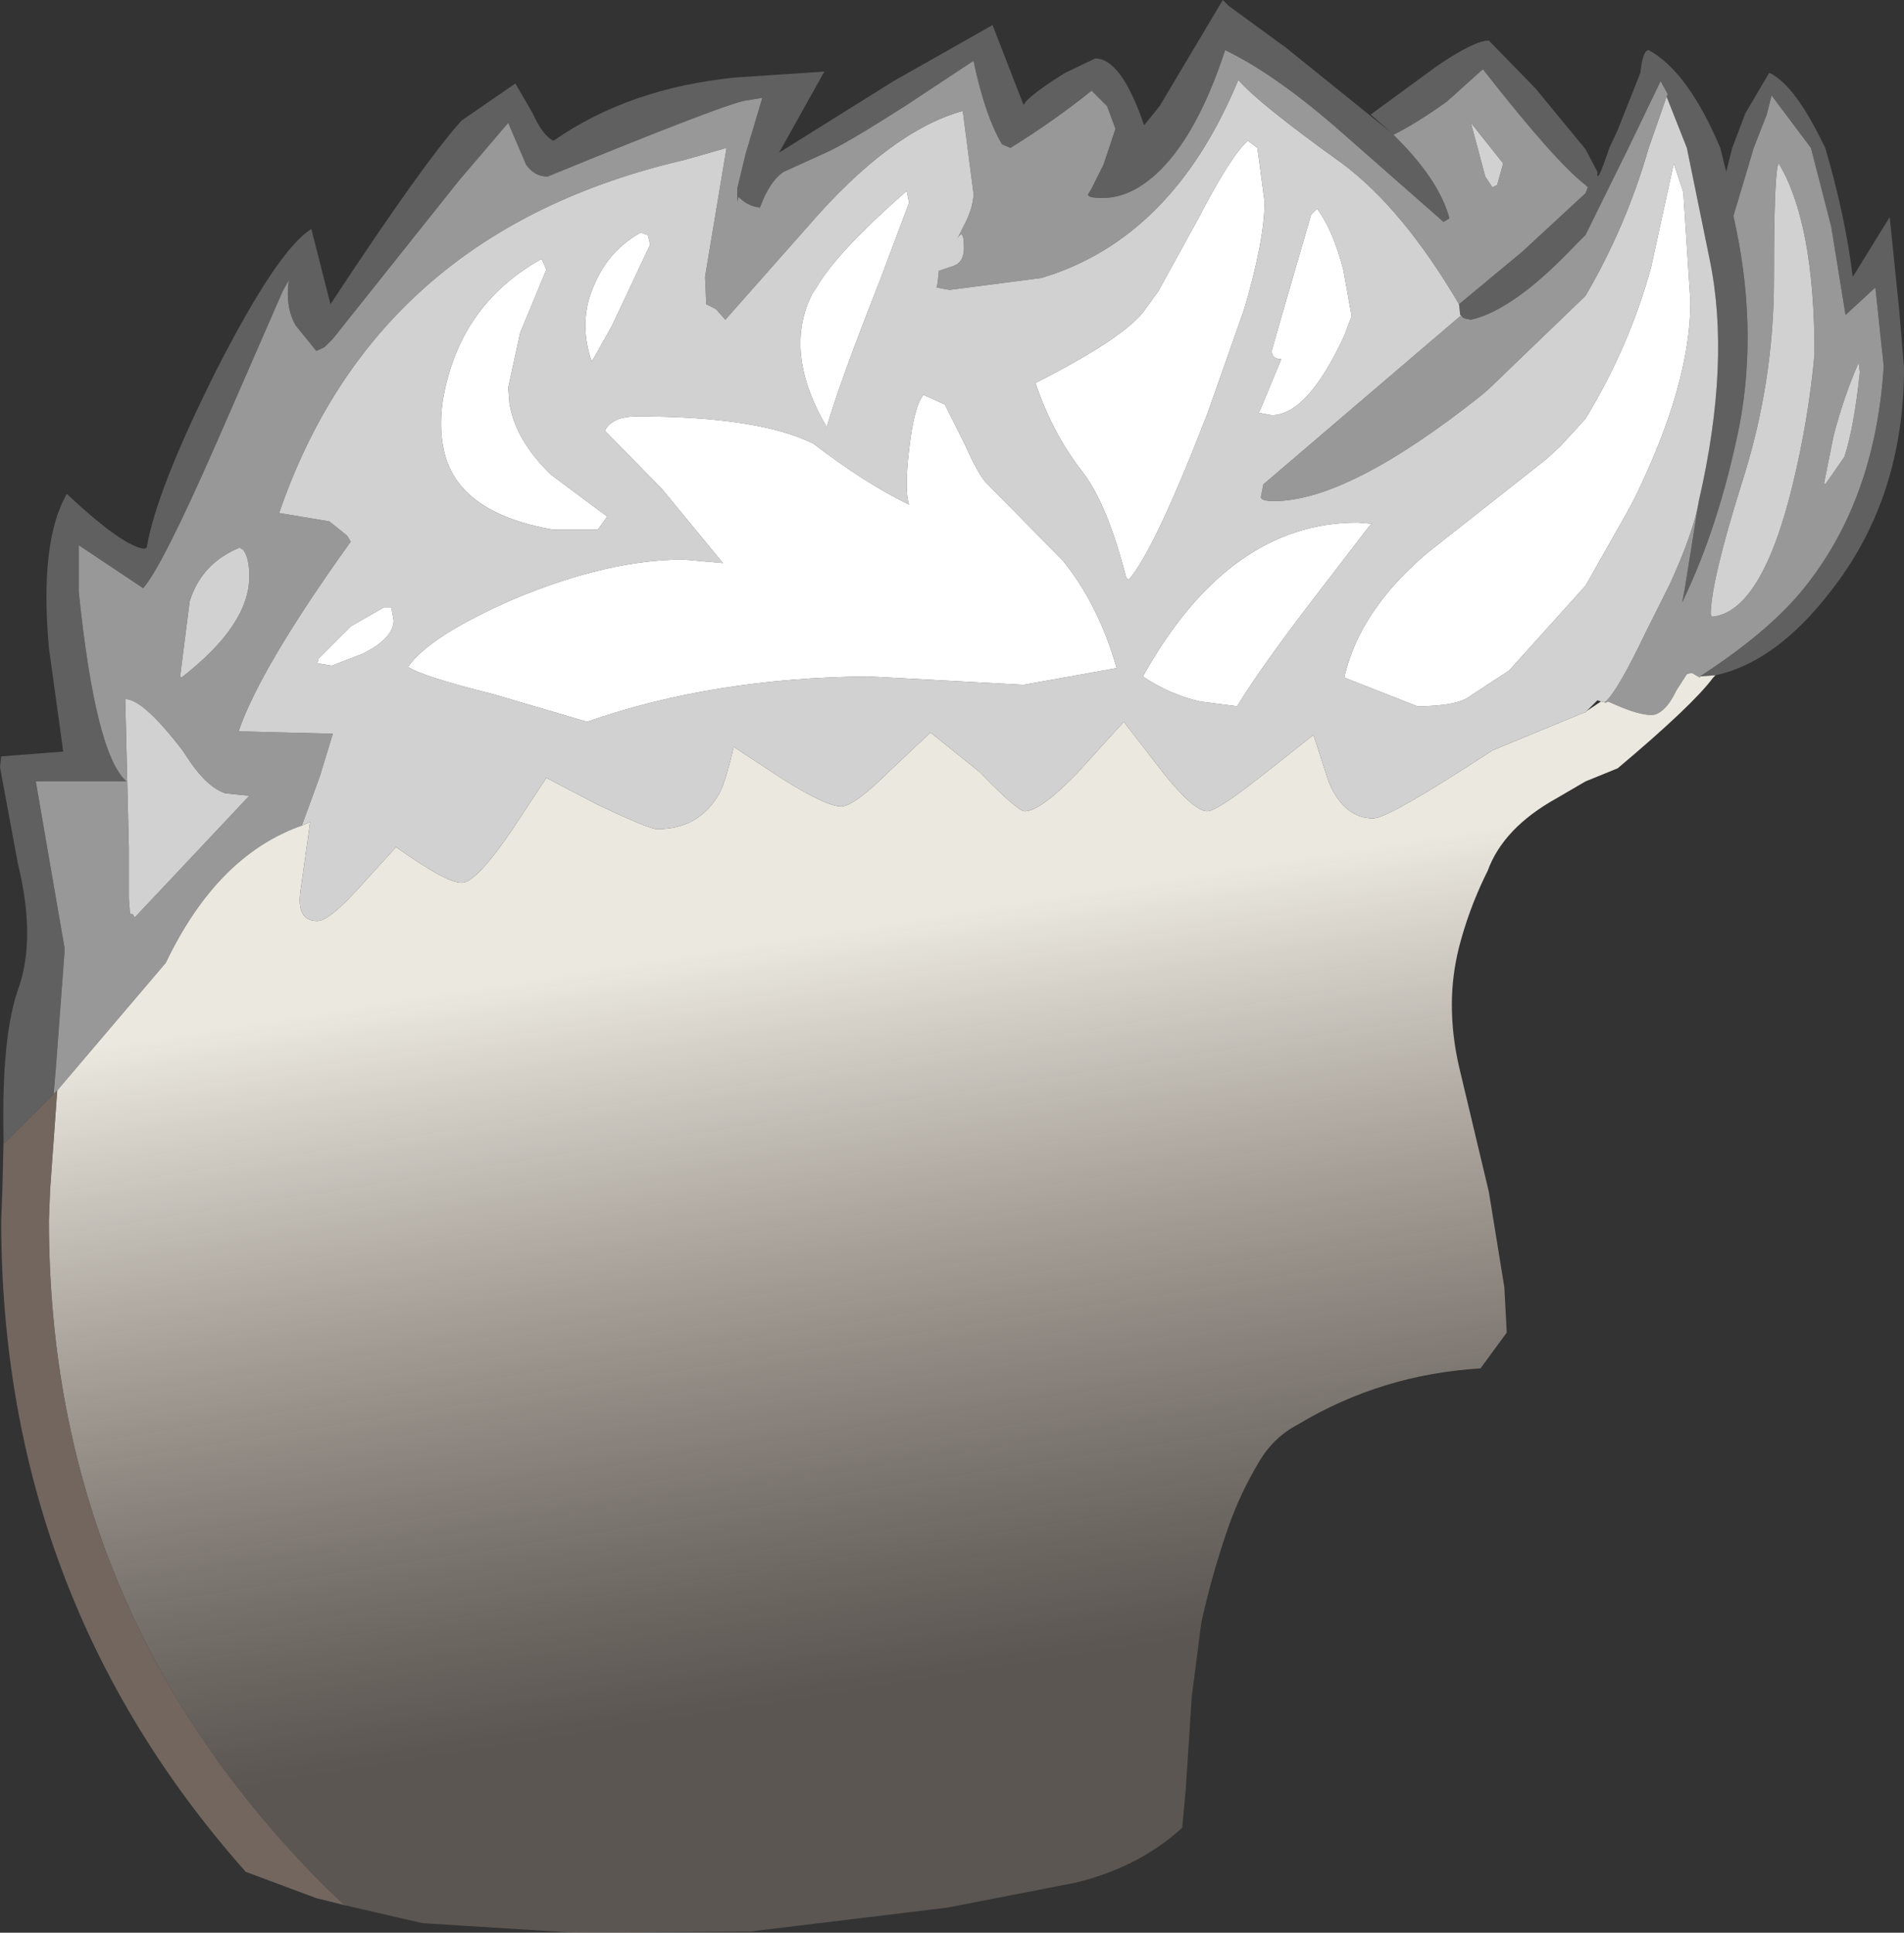 <?xml version="1.0" encoding="UTF-8" standalone="no"?>
<svg xmlns:ffdec="https://www.free-decompiler.com/flash" xmlns:xlink="http://www.w3.org/1999/xlink" ffdec:objectType="shape" height="81.0px" width="79.8px" xmlns="http://www.w3.org/2000/svg">
  <rect width="100%" height="100%" fill="#333333" stroke="none"/>
  <g transform="matrix(1.0, 0.0, 0.0, 1.0, 31.2, 52.6)">
    <path d="M-31.05 -4.85 Q-31.15 -9.25 -30.4 -11.25 -29.7 -13.35 -30.45 -16.4 L-31.2 -20.45 -31.15 -20.9 -28.55 -21.1 -29.15 -25.45 Q-29.55 -29.9 -28.4 -31.9 -26.05 -29.7 -25.15 -29.6 L-25.05 -29.65 Q-24.65 -32.05 -22.15 -37.05 -19.55 -42.15 -18.15 -43.0 L-17.35 -39.85 Q-13.4 -45.85 -11.85 -47.55 L-9.6 -49.1 -8.9 -47.9 Q-8.45 -46.9 -8.0 -46.7 -4.85 -48.9 -0.4 -49.35 L3.35 -49.6 1.45 -46.2 6.25 -49.2 10.4 -51.55 11.7 -48.2 11.8 -48.35 Q12.3 -48.85 13.45 -49.55 L14.7 -50.15 Q15.8 -50.15 16.75 -47.35 L17.4 -48.15 20.05 -52.6 20.3 -52.35 22.7 -50.6 27.1 -47.05 26.25 -47.8 29.05 -49.85 Q30.6 -50.9 31.2 -50.9 L33.15 -48.9 35.25 -46.35 35.75 -45.4 Q35.7 -44.75 36.25 -46.4 L36.6 -47.15 37.55 -49.55 Q37.65 -50.5 37.9 -50.5 39.55 -49.6 40.9 -46.4 L41.15 -45.4 41.4 -46.4 41.95 -47.85 42.95 -49.55 Q43.95 -49.1 45.1 -46.8 L45.3 -46.4 Q46.15 -43.5 46.45 -41.0 L46.55 -41.15 48.0 -43.5 48.4 -39.6 48.6 -37.2 Q48.6 -31.75 45.55 -27.85 43.25 -24.85 40.7 -24.3 L40.05 -24.25 40.5 -24.55 Q43.1 -26.3 44.45 -28.0 47.4 -31.7 47.75 -37.25 L47.4 -40.55 46.15 -39.4 45.55 -43.1 44.7 -46.4 43.05 -48.6 42.85 -47.8 42.3 -46.4 42.05 -45.55 41.45 -43.55 Q42.5 -38.95 41.7 -34.75 40.85 -30.55 39.3 -27.35 L39.4 -27.85 40.0 -31.6 Q41.35 -37.45 40.45 -41.75 L39.5 -46.4 38.65 -48.55 38.7 -48.65 38.4 -49.2 37.05 -46.4 35.25 -42.75 34.85 -42.35 Q32.25 -39.6 30.45 -39.2 L30.2 -39.25 30.1 -39.3 30.0 -39.4 29.95 -39.85 32.6 -42.05 35.25 -44.5 35.35 -44.75 35.25 -44.85 Q34.0 -45.8 30.95 -49.7 L29.45 -48.35 Q28.2 -47.45 27.2 -46.95 29.1 -45.1 29.55 -43.45 L29.3 -43.3 24.75 -47.3 Q22.2 -49.5 20.15 -50.5 18.95 -46.85 17.25 -45.3 16.15 -44.3 15.0 -44.3 14.4 -44.3 14.4 -44.45 L14.55 -44.7 15.05 -45.7 15.55 -47.2 15.2 -48.15 14.55 -48.8 Q13.0 -47.55 11.15 -46.4 L10.8 -46.55 Q10.1 -47.7 9.6 -50.05 L6.8 -48.2 Q4.15 -46.5 3.3 -46.15 L1.65 -45.4 Q1.05 -45.0 0.65 -43.9 0.15 -43.95 -0.25 -44.35 L-0.3 -44.15 -0.3 -44.7 0.05 -46.15 0.75 -48.5 0.15 -48.4 Q-0.45 -48.4 -8.25 -45.2 -8.8 -45.2 -9.15 -45.7 L-9.9 -47.45 -11.95 -45.05 -17.25 -38.4 -17.6 -38.05 Q-17.9 -37.9 -17.95 -37.9 L-18.8 -38.95 Q-19.25 -39.7 -19.1 -40.85 L-19.35 -40.4 -22.1 -34.1 Q-24.4 -28.85 -25.2 -27.95 L-27.9 -29.75 -27.9 -27.8 Q-27.2 -21.0 -25.9 -19.85 L-29.7 -19.85 -28.5 -12.9 -28.5 -12.65 -28.85 -7.95 -28.95 -6.75 -31.05 -4.65 -31.05 -4.85" fill="#606060" fill-rule="evenodd" stroke="none"/>
    <path d="M-28.95 -6.75 L-28.85 -7.95 -28.5 -12.65 -28.5 -12.9 -29.7 -19.85 -25.9 -19.85 Q-27.2 -21.0 -27.9 -27.8 L-27.9 -29.75 -25.2 -27.95 Q-24.4 -28.85 -22.1 -34.1 L-19.35 -40.4 -19.1 -40.85 Q-19.25 -39.7 -18.8 -38.95 L-17.95 -37.9 Q-17.9 -37.9 -17.6 -38.05 L-17.25 -38.4 -11.95 -45.05 -9.9 -47.45 -9.15 -45.7 Q-8.8 -45.2 -8.25 -45.2 -0.45 -48.4 0.15 -48.4 L0.75 -48.5 0.05 -46.15 -0.3 -44.7 -0.3 -44.15 -0.25 -44.35 Q0.15 -43.95 0.65 -43.9 1.05 -45.0 1.65 -45.4 L3.3 -46.15 Q4.15 -46.5 6.8 -48.2 L9.6 -50.05 Q10.1 -47.7 10.8 -46.55 L11.15 -46.4 Q13.0 -47.55 14.55 -48.8 L15.2 -48.15 15.55 -47.2 15.05 -45.7 14.55 -44.7 14.4 -44.45 Q14.4 -44.3 15.0 -44.3 16.15 -44.3 17.25 -45.3 18.95 -46.85 20.15 -50.5 22.2 -49.5 24.75 -47.3 L29.3 -43.3 29.55 -43.45 Q29.1 -45.1 27.2 -46.95 28.2 -47.45 29.45 -48.35 L30.95 -49.7 Q34.0 -45.8 35.25 -44.85 L35.35 -44.75 35.25 -44.5 32.6 -42.05 29.95 -39.85 Q27.6 -43.85 25.05 -45.75 21.5 -48.3 20.7 -49.25 17.95 -42.6 12.45 -40.95 L8.6 -40.45 8.05 -40.55 8.1 -40.75 8.15 -41.25 8.75 -41.45 Q9.2 -41.6 9.2 -42.2 9.2 -43.2 8.85 -42.45 L9.2 -43.15 Q9.6 -43.9 9.6 -44.5 L9.15 -47.95 Q6.1 -47.1 2.65 -43.1 L-0.8 -39.2 -1.2 -39.65 -1.6 -39.85 -1.65 -41.0 -0.75 -46.4 -2.5 -45.9 Q-15.45 -42.9 -19.5 -31.1 L-17.4 -30.75 -16.65 -30.15 -16.5 -29.9 Q-20.3 -24.6 -21.2 -21.95 L-17.25 -21.85 -17.8 -20.05 -18.55 -18.0 Q-22.1 -16.75 -24.25 -12.25 L-28.8 -6.9 -28.95 -6.75 M30.1 -39.3 L30.2 -39.25 30.45 -39.2 Q32.25 -39.6 34.85 -42.35 L35.25 -42.75 37.05 -46.4 38.4 -49.2 38.7 -48.65 38.65 -48.55 37.9 -46.4 Q36.95 -43.1 35.25 -40.2 L31.2 -36.3 30.85 -36.0 Q25.3 -31.6 22.2 -31.6 21.6 -31.6 21.65 -31.8 L21.75 -32.3 30.0 -39.35 30.1 -39.3 M40.0 -31.6 L39.4 -27.85 39.3 -27.35 Q40.85 -30.55 41.7 -34.75 42.5 -38.95 41.45 -43.55 L42.05 -45.55 42.3 -46.4 42.85 -47.8 43.05 -48.6 44.7 -46.4 45.55 -43.1 46.15 -39.4 47.4 -40.55 47.75 -37.25 Q47.4 -31.7 44.45 -28.0 43.1 -26.3 40.5 -24.55 L40.05 -24.25 40.05 -24.2 39.7 -24.4 39.5 -24.35 39.05 -23.65 Q38.65 -22.8 38.15 -22.65 37.6 -22.55 36.2 -23.2 L36.1 -23.15 36.05 -23.2 36.1 -23.2 Q36.6 -23.65 37.75 -26.05 L38.8 -28.15 Q39.8 -30.35 40.0 -31.6 M30.45 -47.45 L31.05 -45.2 31.35 -44.75 31.55 -44.85 31.8 -45.75 30.45 -47.45 M40.5 -26.85 L40.55 -26.75 Q42.65 -26.95 43.95 -32.35 44.6 -35.05 44.85 -37.75 44.85 -43.25 43.35 -45.75 43.15 -45.5 43.15 -40.9 43.15 -36.55 41.8 -32.35 40.5 -28.2 40.5 -26.85 M45.25 -32.35 L45.3 -32.3 46.1 -33.45 Q46.5 -34.65 46.75 -37.0 L46.7 -37.4 Q46.1 -36.05 45.65 -34.35 L45.25 -32.35 M-23.65 -24.25 L-23.6 -24.2 Q-20.75 -26.4 -20.75 -28.45 -20.75 -29.2 -21.0 -29.55 L-21.15 -29.65 Q-22.75 -29.0 -23.25 -27.4 L-23.65 -24.25 M-25.8 -14.95 L-25.75 -14.3 -25.65 -14.3 -25.55 -14.15 -20.75 -19.25 -21.75 -19.35 Q-22.5 -19.6 -23.25 -20.7 L-23.55 -21.15 Q-25.2 -23.3 -25.95 -23.3 L-25.8 -17.1 -25.8 -14.95" fill="#989898" fill-rule="evenodd" stroke="none"/>
    <path d="M29.95 -39.85 L30.0 -39.4 30.1 -39.3 30.0 -39.35 21.75 -32.3 21.65 -31.8 Q21.6 -31.6 22.2 -31.6 25.3 -31.6 30.85 -36.0 L31.2 -36.3 35.25 -40.2 Q36.95 -43.1 37.9 -46.4 L38.65 -48.55 39.5 -46.4 40.45 -41.75 Q41.35 -37.45 40.0 -31.6 39.8 -30.35 38.8 -28.15 L37.75 -26.05 Q36.6 -23.65 36.1 -23.2 L36.05 -23.2 36.1 -23.15 35.9 -23.2 35.75 -23.25 35.3 -22.8 35.25 -22.75 35.1 -22.7 31.35 -21.15 Q27.0 -18.3 26.35 -18.3 25.15 -18.3 24.5 -19.8 L23.85 -21.8 21.7 -20.1 Q19.8 -18.6 19.4 -18.6 18.85 -18.6 17.6 -20.15 L15.9 -22.35 13.95 -20.2 Q12.4 -18.6 11.75 -18.6 11.45 -18.6 9.85 -20.25 L7.8 -21.9 6.15 -20.35 Q4.6 -18.8 4.05 -18.8 3.45 -18.8 1.6 -19.95 L-0.45 -21.3 Q-0.8 -19.8 -1.05 -19.35 -1.9 -17.85 -3.65 -17.85 -4.0 -17.85 -6.2 -18.9 L-8.3 -20.0 -9.75 -17.8 Q-11.25 -15.6 -11.85 -15.6 -12.5 -15.6 -14.6 -17.1 L-16.1 -15.45 Q-17.4 -14.0 -17.9 -14.0 -18.8 -14.0 -18.6 -15.3 L-18.2 -18.15 -18.55 -18.0 -17.8 -20.05 -17.25 -21.85 -21.2 -21.95 Q-20.3 -24.6 -16.5 -29.9 L-16.65 -30.15 -17.4 -30.75 -19.5 -31.1 Q-15.45 -42.9 -2.5 -45.9 L-0.75 -46.4 -1.65 -41.0 -1.6 -39.85 -1.2 -39.65 -0.8 -39.2 2.65 -43.1 Q6.1 -47.1 9.15 -47.95 L9.6 -44.5 Q9.6 -43.9 9.2 -43.15 L8.85 -42.45 Q9.2 -43.2 9.2 -42.2 9.2 -41.6 8.75 -41.45 L8.15 -41.25 8.1 -40.75 8.05 -40.55 8.6 -40.45 12.45 -40.95 Q17.95 -42.6 20.7 -49.25 21.5 -48.3 25.05 -45.75 27.6 -43.85 29.95 -39.85 M32.05 -24.5 L35.25 -28.05 36.95 -31.05 37.3 -31.7 Q39.65 -36.5 39.65 -39.95 L39.35 -44.55 38.95 -45.75 38.0 -41.4 Q37.1 -38.1 35.25 -35.05 L34.2 -33.9 33.6 -33.35 28.65 -29.45 Q25.8 -27.05 25.15 -24.25 L25.15 -24.2 28.2 -23.0 Q29.9 -23.0 30.45 -23.45 L32.05 -24.5 M30.45 -47.45 L31.8 -45.75 31.55 -44.85 31.35 -44.75 31.05 -45.2 30.45 -47.45 M22.1 -37.9 Q22.1 -37.55 22.5 -37.55 L21.65 -35.5 21.55 -35.3 22.1 -35.2 Q23.6 -35.2 25.15 -38.55 L25.45 -39.35 25.1 -41.3 Q24.65 -43.0 24.0 -43.85 L23.75 -43.6 22.5 -39.3 22.1 -37.9 M12.2 -36.55 Q12.9 -34.45 14.15 -32.85 15.2 -31.5 16.0 -28.4 L16.1 -28.3 Q17.15 -29.45 19.4 -35.25 L20.95 -39.65 Q21.8 -42.55 21.8 -44.15 L21.5 -46.4 21.1 -46.7 Q20.4 -46.1 19.0 -43.4 L17.35 -40.4 16.7 -39.5 Q15.75 -38.35 12.2 -36.55 M20.65 -23.0 Q21.65 -24.65 24.0 -27.7 L26.15 -30.5 26.3 -30.65 25.7 -30.7 Q20.3 -30.7 16.7 -24.25 17.8 -23.5 19.1 -23.2 L20.65 -23.0 M3.45 -34.7 Q4.0 -36.6 5.7 -40.9 L6.9 -44.1 6.8 -44.6 Q3.9 -42.05 3.05 -40.6 L2.85 -40.3 Q1.6 -37.85 3.45 -34.7 M15.6 -24.6 Q14.85 -27.25 13.35 -29.1 L10.2 -32.3 Q9.85 -32.6 9.25 -33.95 L8.4 -35.65 7.5 -36.05 Q7.1 -35.55 6.9 -33.75 6.7 -32.05 6.9 -31.45 5.05 -32.35 2.9 -34.0 0.6 -35.15 -4.5 -35.15 -5.55 -35.15 -5.85 -34.55 L-3.45 -32.1 -0.9 -29.0 -2.55 -29.15 Q-5.7 -29.15 -9.65 -27.5 -13.2 -25.95 -14.1 -24.65 -13.5 -24.25 -10.5 -23.5 L-6.6 -22.35 Q-1.3 -24.2 5.2 -24.25 L11.7 -23.9 15.6 -24.6 M45.25 -32.35 L45.65 -34.35 Q46.1 -36.05 46.7 -37.4 L46.75 -37.0 Q46.5 -34.65 46.1 -33.45 L45.3 -32.3 45.25 -32.35 M40.5 -26.85 Q40.5 -28.2 41.8 -32.35 43.15 -36.55 43.15 -40.9 43.15 -45.5 43.35 -45.75 44.85 -43.25 44.85 -37.75 44.6 -35.05 43.95 -32.35 42.65 -26.95 40.55 -26.75 L40.5 -26.85 M-6.4 -37.45 L-6.25 -37.7 -5.55 -38.95 -3.95 -42.35 -4.05 -42.75 -4.35 -42.85 Q-5.7 -42.1 -6.3 -40.65 -6.95 -39.2 -6.45 -37.6 L-6.4 -37.45 M-8.0 -30.4 L-6.15 -30.4 -5.75 -30.95 -8.1 -32.7 Q-9.6 -34.15 -9.85 -35.7 L-9.9 -36.35 -9.4 -38.65 -8.3 -41.3 -8.5 -41.75 Q-12.0 -39.8 -12.65 -35.75 -12.8 -34.65 -12.6 -33.75 -12.05 -31.1 -8.0 -30.4 M-17.85 -25.0 L-17.9 -24.8 -17.3 -24.7 -16.0 -25.2 Q-14.7 -25.85 -14.7 -26.6 L-14.8 -27.15 -15.1 -27.15 -16.5 -26.35 -17.85 -25.0 M-25.8 -14.95 L-25.8 -17.1 -25.95 -23.3 Q-25.2 -23.3 -23.55 -21.15 L-23.25 -20.7 Q-22.5 -19.6 -21.75 -19.35 L-20.75 -19.25 -25.55 -14.15 -25.65 -14.3 -25.75 -14.3 -25.8 -14.95 M-23.65 -24.25 L-23.25 -27.4 Q-22.75 -29.0 -21.15 -29.65 L-21.0 -29.55 Q-20.75 -29.2 -20.75 -28.45 -20.75 -26.4 -23.6 -24.2 L-23.65 -24.25" fill="#d1d1d1" fill-rule="evenodd" stroke="none"/>
    <path d="M32.05 -24.5 L30.45 -23.45 Q29.9 -23.0 28.2 -23.0 L25.15 -24.2 25.15 -24.25 Q25.8 -27.05 28.65 -29.45 L33.6 -33.35 34.2 -33.9 35.25 -35.05 Q37.1 -38.1 38.0 -41.4 L38.95 -45.75 39.35 -44.55 39.65 -39.95 Q39.65 -36.5 37.3 -31.7 L36.95 -31.05 35.25 -28.05 32.05 -24.5 M20.65 -23.0 L19.1 -23.2 Q17.8 -23.5 16.7 -24.25 20.3 -30.7 25.7 -30.7 L26.3 -30.65 26.15 -30.5 24.0 -27.7 Q21.65 -24.65 20.65 -23.0 M12.2 -36.55 Q15.75 -38.35 16.7 -39.5 L17.35 -40.4 19.0 -43.4 Q20.4 -46.1 21.1 -46.7 L21.5 -46.4 21.8 -44.15 Q21.8 -42.55 20.95 -39.65 L19.4 -35.25 Q17.15 -29.45 16.1 -28.3 L16.0 -28.4 Q15.2 -31.5 14.15 -32.85 12.9 -34.45 12.2 -36.55 M22.1 -37.9 L22.5 -39.3 23.75 -43.6 24.0 -43.85 Q24.65 -43.0 25.1 -41.3 L25.45 -39.35 25.15 -38.55 Q23.6 -35.2 22.1 -35.2 L21.55 -35.3 21.65 -35.5 22.5 -37.55 Q22.1 -37.55 22.1 -37.9 M15.6 -24.6 L11.7 -23.9 5.2 -24.25 Q-1.3 -24.2 -6.6 -22.35 L-10.5 -23.5 Q-13.5 -24.25 -14.1 -24.65 -13.2 -25.95 -9.65 -27.5 -5.7 -29.15 -2.55 -29.15 L-0.9 -29.0 -3.45 -32.1 -5.85 -34.55 Q-5.55 -35.15 -4.5 -35.15 0.6 -35.15 2.9 -34.0 5.05 -32.35 6.9 -31.45 6.7 -32.05 6.9 -33.75 7.1 -35.55 7.5 -36.05 L8.4 -35.65 9.25 -33.95 Q9.85 -32.6 10.2 -32.3 L13.35 -29.1 Q14.85 -27.25 15.6 -24.6 M3.45 -34.7 Q1.6 -37.85 2.85 -40.3 L3.05 -40.6 Q3.9 -42.05 6.8 -44.6 L6.9 -44.1 5.7 -40.9 Q4.0 -36.6 3.45 -34.7 M-17.85 -25.0 L-16.5 -26.35 -15.1 -27.15 -14.8 -27.15 -14.7 -26.6 Q-14.7 -25.85 -16.0 -25.2 L-17.3 -24.7 -17.9 -24.8 -17.85 -25.0 M-8.0 -30.4 Q-12.05 -31.1 -12.6 -33.75 -12.8 -34.65 -12.65 -35.75 -12.0 -39.8 -8.5 -41.75 L-8.3 -41.3 -9.4 -38.65 -9.9 -36.35 -9.85 -35.7 Q-9.6 -34.15 -8.1 -32.7 L-5.75 -30.95 -6.15 -30.4 -8.0 -30.4 M-6.4 -37.45 L-6.45 -37.6 Q-6.95 -39.2 -6.3 -40.65 -5.7 -42.1 -4.35 -42.85 L-4.05 -42.75 -3.95 -42.35 -5.55 -38.95 -6.25 -37.7 -6.4 -37.45" fill="#ffffff" fill-rule="evenodd" stroke="none"/>
    <path d="M40.05 -24.25 L40.7 -24.3 40.6 -24.2 Q39.75 -23.05 36.6 -20.4 L35.25 -19.85 34.05 -19.15 Q31.8 -17.9 31.15 -16.1 L31.05 -15.9 Q30.35 -14.45 29.95 -12.9 29.65 -11.7 29.65 -10.5 29.65 -9.2 29.95 -7.9 L31.2 -2.65 31.85 1.35 31.95 3.25 30.85 4.75 Q26.7 5.0 23.2 7.1 22.15 7.65 21.55 8.7 20.8 9.95 20.3 11.35 19.6 13.35 19.15 15.4 L18.75 18.5 18.5 22.35 18.35 24.0 Q16.55 25.65 13.9 26.3 L8.5 27.35 0.25 28.35 -7.15 28.4 -13.5 28.0 -16.75 27.25 -17.5 26.55 Q-29.15 14.95 -29.15 -1.45 L-29.1 -2.75 -28.8 -6.9 -24.25 -12.25 Q-22.1 -16.75 -18.55 -18.0 L-18.2 -18.15 -18.6 -15.3 Q-18.8 -14.0 -17.9 -14.0 -17.4 -14.0 -16.1 -15.45 L-14.6 -17.1 Q-12.5 -15.6 -11.85 -15.6 -11.25 -15.6 -9.75 -17.8 L-8.3 -20.0 -6.2 -18.9 Q-4.0 -17.85 -3.65 -17.85 -1.9 -17.85 -1.05 -19.35 -0.8 -19.8 -0.45 -21.3 L1.6 -19.95 Q3.45 -18.8 4.05 -18.8 4.6 -18.8 6.15 -20.35 L7.8 -21.9 9.85 -20.25 Q11.45 -18.6 11.75 -18.6 12.4 -18.6 13.95 -20.2 L15.9 -22.35 17.6 -20.15 Q18.85 -18.6 19.4 -18.6 19.8 -18.6 21.7 -20.1 L23.85 -21.8 24.5 -19.8 Q25.15 -18.3 26.35 -18.3 27.0 -18.3 31.35 -21.15 L35.1 -22.7 35.25 -22.75 35.3 -22.8 35.9 -23.2 36.1 -23.15 36.2 -23.2 Q37.6 -22.55 38.15 -22.65 38.65 -22.8 39.05 -23.65 L39.5 -24.35 39.7 -24.4 40.05 -24.2 40.05 -24.25" fill="url(#gradient0)" fill-rule="evenodd" stroke="none"/>
    <path d="M-31.05 -4.85 L-31.05 -4.65 -28.95 -6.75 -28.8 -6.9 -29.1 -2.75 -29.15 -1.45 Q-29.15 14.95 -17.5 26.55 L-16.75 27.25 -17.95 26.95 -20.9 25.85 Q-31.15 14.3 -31.15 -1.45 L-31.1 -2.75 -31.05 -4.85" fill="#8e7c71" fill-opacity="0.694" fill-rule="evenodd" stroke="none"/>
  </g>
  <defs>
    <linearGradient gradientTransform="matrix(-0.003, -0.019, 0.038, -0.006, 1.5, 2.75)" gradientUnits="userSpaceOnUse" id="gradient0" spreadMethod="pad" x1="-819.2" x2="819.2">
      <stop offset="0.0" stop-color="#b9a99b" stop-opacity="0.298"/>
      <stop offset="1.0" stop-color="#ebe8e0"/>
    </linearGradient>
  </defs>
</svg>
